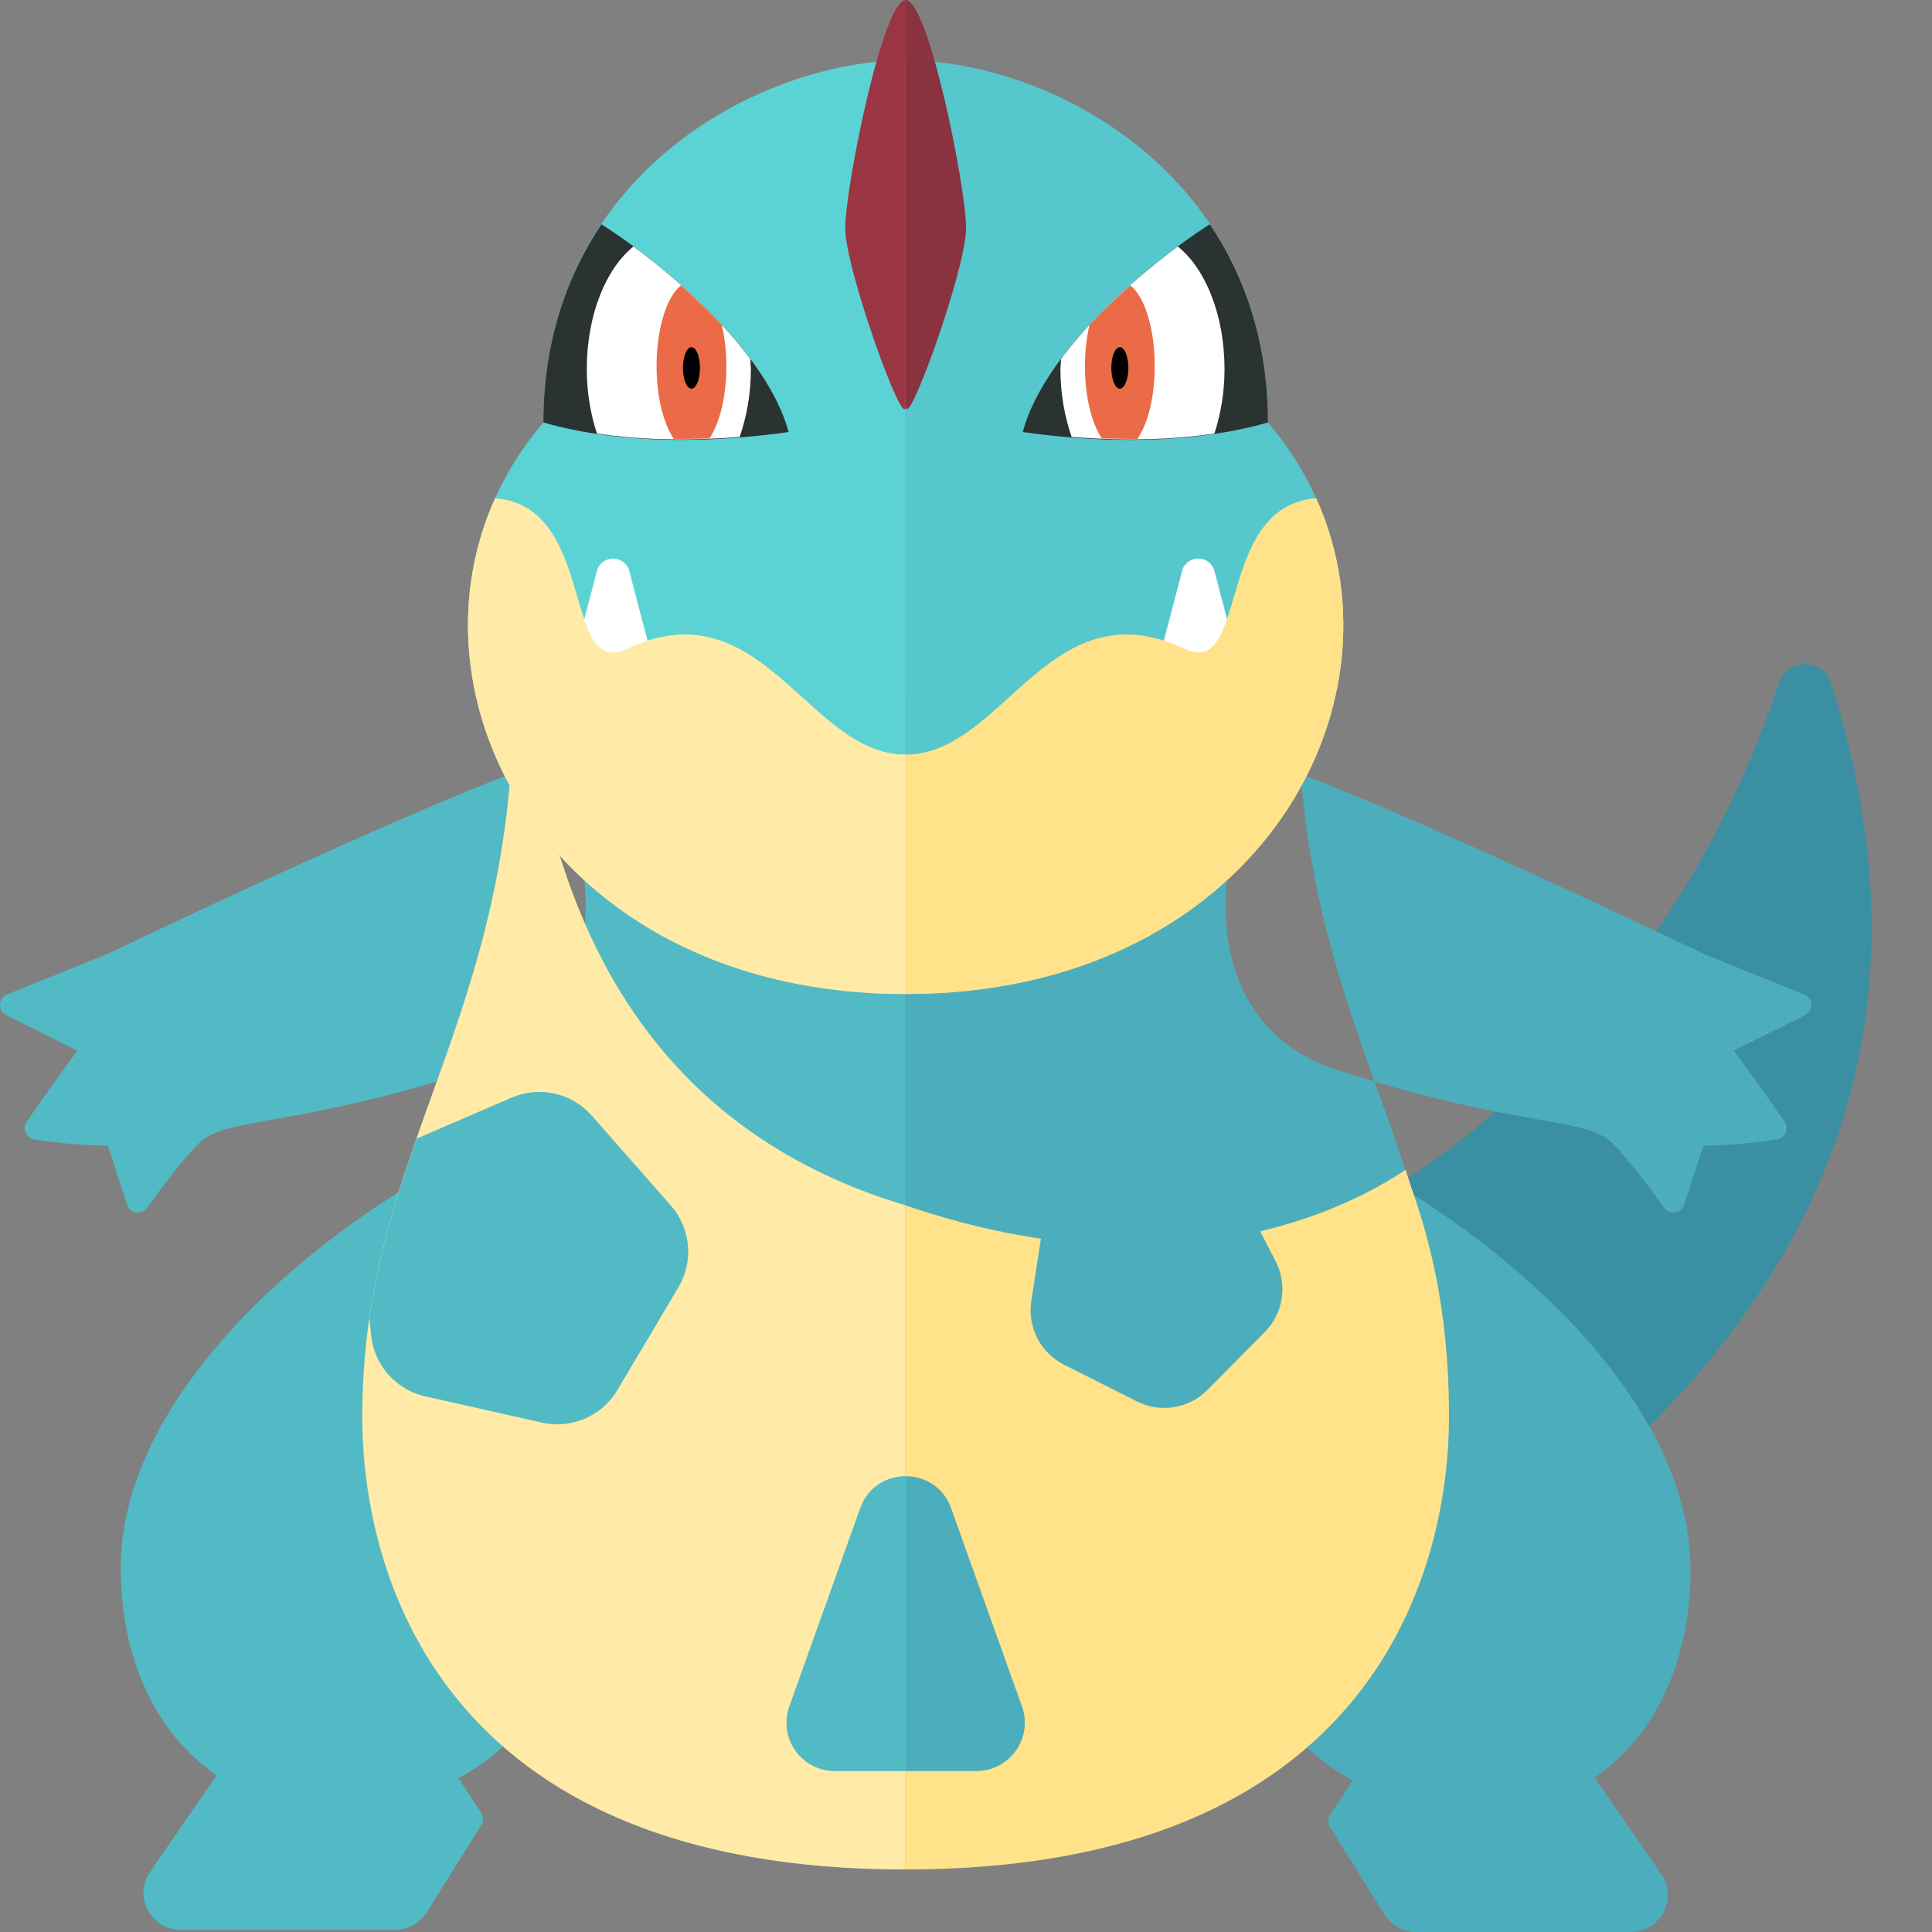 <svg xmlns="http://www.w3.org/2000/svg" width="32" height="32" viewBox="0 0 32 32"><rect x="0" y="0" width="32" height="32" fill="#808080" stroke="none"/><path fill="#3B8FA3" d="M30.323 11.308c2.954 9.162-4.382 14.35-9.946 16.948l-3.972-6.325c6.595-.598 11.264-5.165 13.056-10.612.137-.418.727-.429.862-.011z"/><path fill="#51BAC5" d="M8.722 12.718c.717-.266 2.16 4.03-.871 5.005s-4.105.767-4.553 1.21c-.283.28-.638.759-.861 1.072-.089.126-.283.096-.331-.051l-.32-.979s-.505.007-1.216-.102c-.137-.021-.207-.178-.129-.293.29-.424.84-1.179.84-1.179l-1.177-.587c-.145-.072-.137-.282.014-.343l1.668-.673c-.001.001 4.587-2.208 6.936-3.08zM6.75 19.652c-2.438 1.5-4.75 3.875-4.75 6.312s1.5 4 3.438 4c2.438 0 4-1.625 4-3.562s-1.02-6.94-2.688-6.75zM15 11.464h-6.5c.042 5.417-2.5 7.542-2.5 12 0 2.542 1.25 7.5 9 7.5v-19.5z"/><path fill="#FFEAA7" d="M15 19.965c-6.417-1.923-5.917-8.5-6.5-8.5.042 5.417-2.5 7.542-2.5 12 0 2.542 1.25 7.5 9 7.5v-11z"/><path fill="#5BD3D5" d="M15 1c-2.375 0-6 1.875-6 6-3 3.5-.438 9.464 6 9.464v-15.464z"/><path fill="#F3DC93" d="M15 12.5c-1.626 0-2.373-2.81-4.625-1.75-1.063.5-.5-2.375-2.175-2.495-1.578 3.504 1.083 8.209 6.8 8.209v-3.964z"/><path fill="#51BAC5" d="M4.435 28.212c-.59.816-1.394 1.982-1.952 2.797-.278.407.015.955.508.955h3.556c.211 0 .408-.109.52-.288l.906-1.45c.038-.061.037-.138-.002-.198l-1.391-2.122-2.145.306z"/><path fill="#4CAEBC" d="M23.25 19.688c2.438 1.5 4.75 3.874 4.75 6.312s-1.5 4-3.438 4c-2.438 0-4-1.625-4-3.562s1.02-6.94 2.688-6.75zM15 11.464h6.5c-.042 5.417 2.5 7.542 2.5 12 0 2.542-1.25 7.5-9 7.5v-19.5zM25.565 28.248c.59.816 1.394 1.982 1.952 2.797.279.406-.015.955-.508.955h-3.556c-.211 0-.408-.109-.52-.288l-.906-1.45c-.038-.061-.037-.138.002-.198l1.391-2.122 2.145.306zM21.278 12.718c-.717-.266-2.16 4.03.871 5.005s4.105.767 4.553 1.21c.283.28.638.759.861 1.072.089.126.283.096.331-.051l.32-.979s.505.007 1.216-.102c.137-.021.207-.178.129-.293-.29-.424-.84-1.179-.84-1.179l1.177-.587c.145-.072.137-.282-.014-.343l-1.668-.673c.001.001-4.587-2.208-6.936-3.08z"/><path fill="#9A3644" d="M14 3.781c0-.687.625-3.781 1-3.781v6.719c0 .505-1-2.25-1-2.938z"/><path fill="#2B3332" d="M9.962 3.714c-.585.872-.961 1.961-.962 3.284.707.204 2.049.44 4.062.158-.344-1.28-1.923-2.685-3.1-3.442z"/><path fill="#fff" d="M12.251 7.237c.115-.332.186-.712.186-1.122l-.01-.17c-.52-.699-1.249-1.356-1.934-1.862-.457.364-.774 1.134-.774 2.032 0 .388.064.747.168 1.066.601.09 1.386.134 2.364.056z"/><path fill="#EB6B48" d="M11.28 4.727c-.234.18-.405.706-.405 1.335 0 .518.117.966.288 1.21l.587-.009c.168-.246.281-.689.281-1.201 0-.247-.029-.476-.075-.678-.212-.23-.441-.448-.676-.657z"/><ellipse fill="#010101" cx="11.453" cy="6.094" rx=".141" ry=".344"/><path fill="#fff" d="M9.895 9.427l-.72 2.752c-.065.158.051.33.221.33h1.518c.17 0 .286-.173.221-.33l-.72-2.752c-.095-.233-.425-.233-.52 0z"/><path fill="#FFEAA7" d="M15 12.5c-1.626 0-2.373-2.81-4.625-1.75-1.063.5-.5-2.375-2.175-2.495-1.578 3.504 1.083 8.209 6.8 8.209v-3.964z"/><path fill="#56C7CD" d="M15.001 1c2.375 0 6 1.875 6 6 3 3.5.438 9.464-6 9.464v-15.464z"/><path fill="#F3DC93" d="M15.001 12.5c1.626 0 2.373-2.81 4.625-1.75 1.062.5.5-2.375 2.175-2.495 1.578 3.504-1.083 8.209-6.8 8.209v-3.964z"/><path fill="#8A323F" d="M15.001 6.719v-6.719c.375 0 1 3.094 1 3.781s-1 3.443-1 2.938z"/><path fill="#2B3332" d="M20.039 3.714c.585.872.961 1.961.962 3.284-.707.204-2.049.44-4.062.158.344-1.28 1.923-2.685 3.1-3.442z"/><path fill="#fff" d="M17.75 7.237c-.115-.332-.186-.712-.186-1.122l.01-.17c.52-.699 1.249-1.356 1.934-1.862.457.364.774 1.134.774 2.032 0 .388-.064.747-.168 1.066-.601.09-1.386.134-2.364.056z"/><path fill="#EB6B48" d="M18.721 4.727c.234.18.405.706.405 1.335 0 .518-.117.966-.288 1.21l-.587-.009c-.168-.246-.281-.689-.281-1.201 0-.247.029-.476.075-.678.212-.23.441-.448.676-.657z"/><ellipse fill="#010101" cx="18.548" cy="6.094" rx=".141" ry=".344"/><path fill="#fff" d="M20.107 9.427l.72 2.752c.065.158-.051.33-.221.33h-1.518c-.17 0-.286-.173-.221-.33l.72-2.752c.094-.233.424-.233.52 0z"/><path fill="#FFE28A" d="M15.001 12.5c1.626 0 2.373-2.81 4.625-1.75 1.062.5.5-2.375 2.175-2.495 1.578 3.504-1.083 8.209-6.8 8.209v-3.964zM15 19.965c4.125 1.41 6.99.279 8.281-.59.156.531.719 1.78.719 4.089 0 2.542-1.25 7.5-9 7.5v-10.999z"/><path fill="#51BAC5" d="M9.802 18.479c-.331-.376-.866-.497-1.326-.299l-1.577.68c-.329.947-.623 1.9-.779 2.971l.026.276c.046.499.409.911.897 1.021l1.934.435c.489.11.993-.107 1.248-.538l1.012-1.704c.256-.431.205-.977-.126-1.354l-1.309-1.488z"/><path fill="#4CAEBC" d="M19.998 23.022l.95-.958c.308-.31.381-.783.181-1.172l-.617-1.199c-.2-.389-.627-.604-1.059-.534l-1.331.216c-.431.07-.768.41-.835.842l-.205 1.333c-.067.432.152.858.543 1.054l1.204.607c.389.198.862.121 1.169-.189z"/><path fill="#51BAC5" d="M14.247 24.981l-1.174 3.284c-.186.521.2 1.069.753 1.069h1.174v-4.884c-.313 0-.627.177-.753.531z"/><path fill="#4CAEBC" d="M16.927 28.264l-1.174-3.284c-.126-.354-.44-.53-.753-.53v4.883h1.174c.553 0 .939-.548.753-1.069z"/></svg>